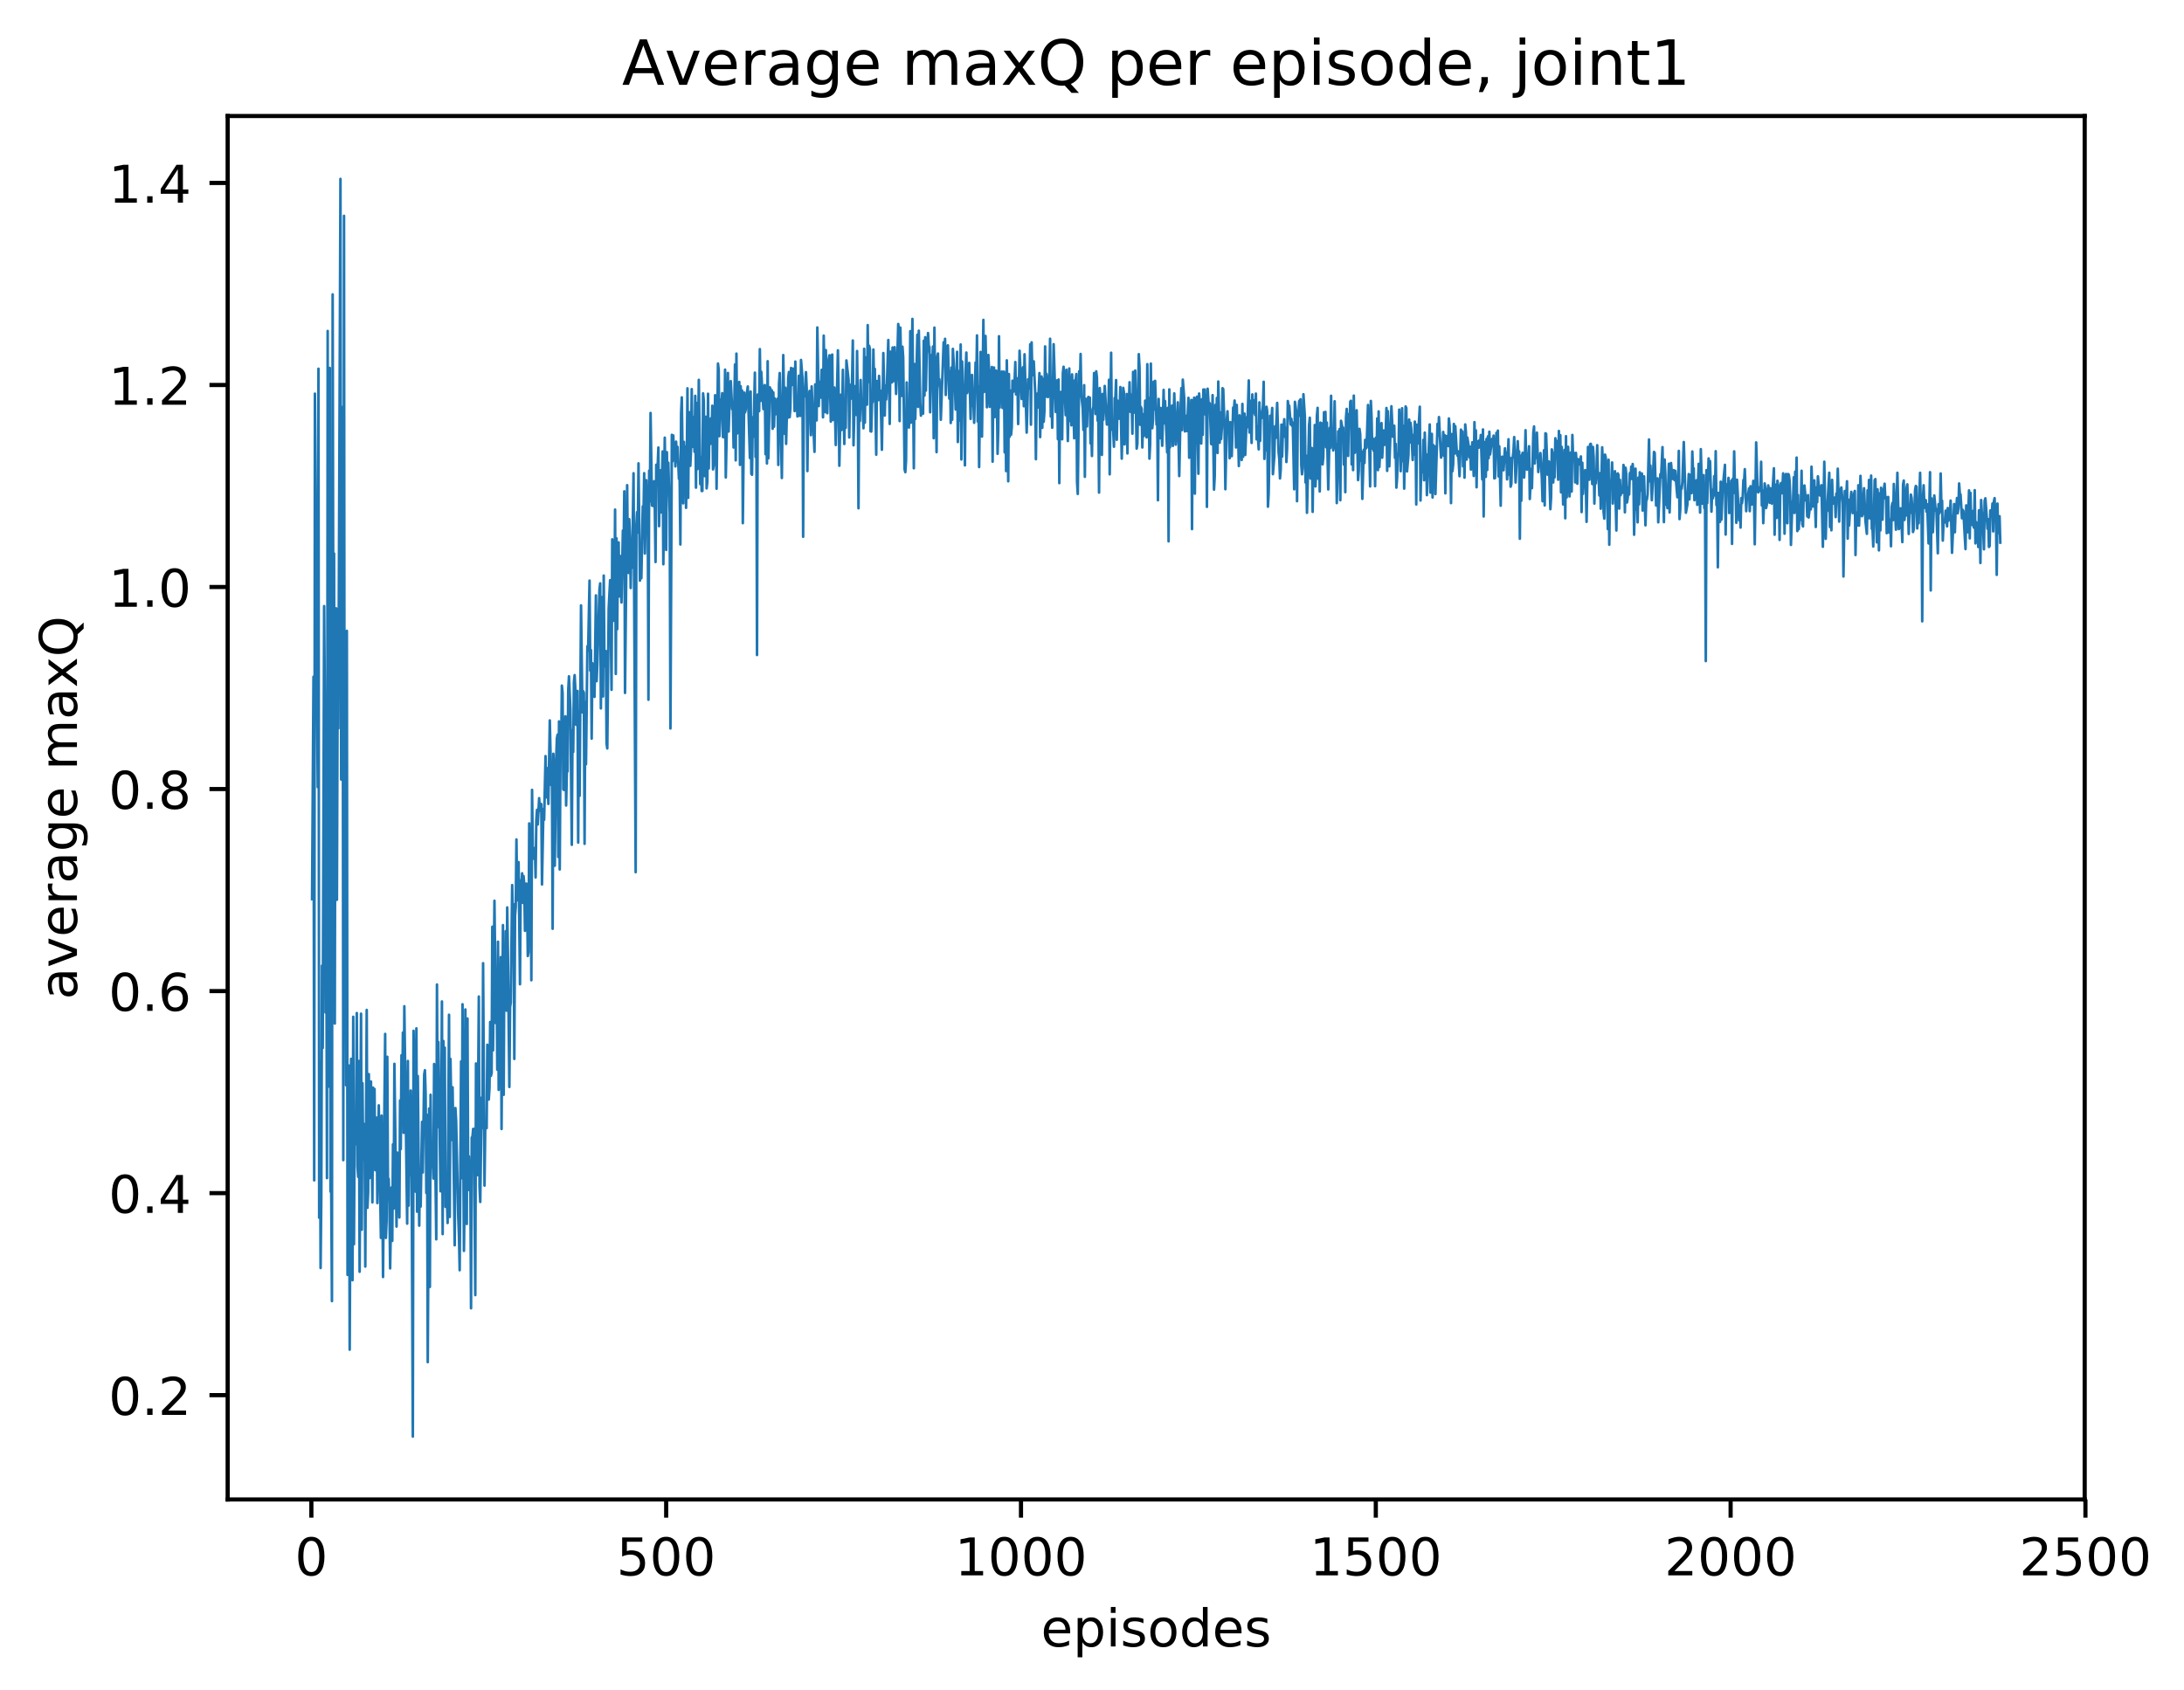 <?xml version="1.0" encoding="utf-8" standalone="no"?>
<!DOCTYPE svg PUBLIC "-//W3C//DTD SVG 1.1//EN"
  "http://www.w3.org/Graphics/SVG/1.1/DTD/svg11.dtd">
<!-- Created with matplotlib (http://matplotlib.org/) -->
<svg height="325pt" version="1.1" viewBox="0 0 420 325" width="420pt" xmlns="http://www.w3.org/2000/svg" xmlns:xlink="http://www.w3.org/1999/xlink">
 <defs>
  <style type="text/css">
*{stroke-linecap:butt;stroke-linejoin:round;}
  </style>
 </defs>
 <g id="figure_1">
  <g id="patch_1">
   <path d="M 0 325.986 
L 420.97 325.986 
L 420.97 0 
L 0 0 
z
" style="fill:#ffffff;"/>
  </g>
  <g id="axes_1">
   <g id="patch_2">
    <path d="M 43.781 288.43 
L 400.901 288.43 
L 400.901 22.318 
L 43.781 22.318 
z
" style="fill:#ffffff;"/>
   </g>
   <g id="matplotlib.axis_1">
    <g id="xtick_1">
     <g id="line2d_1">
      <defs>
       <path d="M 0 0 
L 0 3.5 
" id="m78e70d3a1c" style="stroke:#000000;stroke-width:0.8;"/>
      </defs>
      <g>
       <use style="stroke:#000000;stroke-width:0.8;" x="59.878" xlink:href="#m78e70d3a1c" y="288.43"/>
      </g>
     </g>
     <g id="text_1">
      <!-- 0 -->
      <defs>
       <path d="M 31.781 66.406 
Q 24.172 66.406 20.328 58.906 
Q 16.5 51.422 16.5 36.375 
Q 16.5 21.391 20.328 13.891 
Q 24.172 6.391 31.781 6.391 
Q 39.453 6.391 43.281 13.891 
Q 47.125 21.391 47.125 36.375 
Q 47.125 51.422 43.281 58.906 
Q 39.453 66.406 31.781 66.406 
z
M 31.781 74.219 
Q 44.047 74.219 50.516 64.516 
Q 56.984 54.828 56.984 36.375 
Q 56.984 17.969 50.516 8.266 
Q 44.047 -1.422 31.781 -1.422 
Q 19.531 -1.422 13.062 8.266 
Q 6.594 17.969 6.594 36.375 
Q 6.594 54.828 13.062 64.516 
Q 19.531 74.219 31.781 74.219 
z
" id="DejaVuSans-30"/>
      </defs>
      <g transform="translate(56.696 303.029)scale(0.1 -0.1)">
       <use xlink:href="#DejaVuSans-30"/>
      </g>
     </g>
    </g>
    <g id="xtick_2">
     <g id="line2d_2">
      <g>
       <use style="stroke:#000000;stroke-width:0.8;" x="128.111" xlink:href="#m78e70d3a1c" y="288.43"/>
      </g>
     </g>
     <g id="text_2">
      <!-- 500 -->
      <defs>
       <path d="M 10.797 72.906 
L 49.516 72.906 
L 49.516 64.594 
L 19.828 64.594 
L 19.828 46.734 
Q 21.969 47.469 24.109 47.828 
Q 26.266 48.188 28.422 48.188 
Q 40.625 48.188 47.75 41.5 
Q 54.891 34.812 54.891 23.391 
Q 54.891 11.625 47.562 5.094 
Q 40.234 -1.422 26.906 -1.422 
Q 22.312 -1.422 17.547 -0.641 
Q 12.797 0.141 7.719 1.703 
L 7.719 11.625 
Q 12.109 9.234 16.797 8.062 
Q 21.484 6.891 26.703 6.891 
Q 35.156 6.891 40.078 11.328 
Q 45.016 15.766 45.016 23.391 
Q 45.016 31 40.078 35.438 
Q 35.156 39.891 26.703 39.891 
Q 22.75 39.891 18.812 39.016 
Q 14.891 38.141 10.797 36.281 
z
" id="DejaVuSans-35"/>
      </defs>
      <g transform="translate(118.567 303.029)scale(0.1 -0.1)">
       <use xlink:href="#DejaVuSans-35"/>
       <use x="63.623" xlink:href="#DejaVuSans-30"/>
       <use x="127.246" xlink:href="#DejaVuSans-30"/>
      </g>
     </g>
    </g>
    <g id="xtick_3">
     <g id="line2d_3">
      <g>
       <use style="stroke:#000000;stroke-width:0.8;" x="196.344" xlink:href="#m78e70d3a1c" y="288.43"/>
      </g>
     </g>
     <g id="text_3">
      <!-- 1000 -->
      <defs>
       <path d="M 12.406 8.297 
L 28.516 8.297 
L 28.516 63.922 
L 10.984 60.406 
L 10.984 69.391 
L 28.422 72.906 
L 38.281 72.906 
L 38.281 8.297 
L 54.391 8.297 
L 54.391 0 
L 12.406 0 
z
" id="DejaVuSans-31"/>
      </defs>
      <g transform="translate(183.619 303.029)scale(0.1 -0.1)">
       <use xlink:href="#DejaVuSans-31"/>
       <use x="63.623" xlink:href="#DejaVuSans-30"/>
       <use x="127.246" xlink:href="#DejaVuSans-30"/>
       <use x="190.869" xlink:href="#DejaVuSans-30"/>
      </g>
     </g>
    </g>
    <g id="xtick_4">
     <g id="line2d_4">
      <g>
       <use style="stroke:#000000;stroke-width:0.8;" x="264.578" xlink:href="#m78e70d3a1c" y="288.43"/>
      </g>
     </g>
     <g id="text_4">
      <!-- 1500 -->
      <g transform="translate(251.853 303.029)scale(0.1 -0.1)">
       <use xlink:href="#DejaVuSans-31"/>
       <use x="63.623" xlink:href="#DejaVuSans-35"/>
       <use x="127.246" xlink:href="#DejaVuSans-30"/>
       <use x="190.869" xlink:href="#DejaVuSans-30"/>
      </g>
     </g>
    </g>
    <g id="xtick_5">
     <g id="line2d_5">
      <g>
       <use style="stroke:#000000;stroke-width:0.8;" x="332.811" xlink:href="#m78e70d3a1c" y="288.43"/>
      </g>
     </g>
     <g id="text_5">
      <!-- 2000 -->
      <defs>
       <path d="M 19.188 8.297 
L 53.609 8.297 
L 53.609 0 
L 7.328 0 
L 7.328 8.297 
Q 12.938 14.109 22.625 23.891 
Q 32.328 33.688 34.812 36.531 
Q 39.547 41.844 41.422 45.531 
Q 43.312 49.219 43.312 52.781 
Q 43.312 58.594 39.234 62.25 
Q 35.156 65.922 28.609 65.922 
Q 23.969 65.922 18.812 64.312 
Q 13.672 62.703 7.812 59.422 
L 7.812 69.391 
Q 13.766 71.781 18.938 73 
Q 24.125 74.219 28.422 74.219 
Q 39.75 74.219 46.484 68.547 
Q 53.219 62.891 53.219 53.422 
Q 53.219 48.922 51.531 44.891 
Q 49.859 40.875 45.406 35.406 
Q 44.188 33.984 37.641 27.219 
Q 31.109 20.453 19.188 8.297 
z
" id="DejaVuSans-32"/>
      </defs>
      <g transform="translate(320.086 303.029)scale(0.1 -0.1)">
       <use xlink:href="#DejaVuSans-32"/>
       <use x="63.623" xlink:href="#DejaVuSans-30"/>
       <use x="127.246" xlink:href="#DejaVuSans-30"/>
       <use x="190.869" xlink:href="#DejaVuSans-30"/>
      </g>
     </g>
    </g>
    <g id="xtick_6">
     <g id="line2d_6">
      <g>
       <use style="stroke:#000000;stroke-width:0.8;" x="401.045" xlink:href="#m78e70d3a1c" y="288.43"/>
      </g>
     </g>
     <g id="text_6">
      <!-- 2500 -->
      <g transform="translate(388.32 303.029)scale(0.1 -0.1)">
       <use xlink:href="#DejaVuSans-32"/>
       <use x="63.623" xlink:href="#DejaVuSans-35"/>
       <use x="127.246" xlink:href="#DejaVuSans-30"/>
       <use x="190.869" xlink:href="#DejaVuSans-30"/>
      </g>
     </g>
    </g>
    <g id="text_7">
     <!-- episodes -->
     <defs>
      <path d="M 56.203 29.594 
L 56.203 25.203 
L 14.891 25.203 
Q 15.484 15.922 20.484 11.062 
Q 25.484 6.203 34.422 6.203 
Q 39.594 6.203 44.453 7.469 
Q 49.312 8.734 54.109 11.281 
L 54.109 2.781 
Q 49.266 0.734 44.188 -0.344 
Q 39.109 -1.422 33.891 -1.422 
Q 20.797 -1.422 13.156 6.188 
Q 5.516 13.812 5.516 26.812 
Q 5.516 40.234 12.766 48.109 
Q 20.016 56 32.328 56 
Q 43.359 56 49.781 48.891 
Q 56.203 41.797 56.203 29.594 
z
M 47.219 32.234 
Q 47.125 39.594 43.094 43.984 
Q 39.062 48.391 32.422 48.391 
Q 24.906 48.391 20.391 44.141 
Q 15.875 39.891 15.188 32.172 
z
" id="DejaVuSans-65"/>
      <path d="M 18.109 8.203 
L 18.109 -20.797 
L 9.078 -20.797 
L 9.078 54.688 
L 18.109 54.688 
L 18.109 46.391 
Q 20.953 51.266 25.266 53.625 
Q 29.594 56 35.594 56 
Q 45.562 56 51.781 48.094 
Q 58.016 40.188 58.016 27.297 
Q 58.016 14.406 51.781 6.484 
Q 45.562 -1.422 35.594 -1.422 
Q 29.594 -1.422 25.266 0.953 
Q 20.953 3.328 18.109 8.203 
z
M 48.688 27.297 
Q 48.688 37.203 44.609 42.844 
Q 40.531 48.484 33.406 48.484 
Q 26.266 48.484 22.188 42.844 
Q 18.109 37.203 18.109 27.297 
Q 18.109 17.391 22.188 11.75 
Q 26.266 6.109 33.406 6.109 
Q 40.531 6.109 44.609 11.75 
Q 48.688 17.391 48.688 27.297 
z
" id="DejaVuSans-70"/>
      <path d="M 9.422 54.688 
L 18.406 54.688 
L 18.406 0 
L 9.422 0 
z
M 9.422 75.984 
L 18.406 75.984 
L 18.406 64.594 
L 9.422 64.594 
z
" id="DejaVuSans-69"/>
      <path d="M 44.281 53.078 
L 44.281 44.578 
Q 40.484 46.531 36.375 47.5 
Q 32.281 48.484 27.875 48.484 
Q 21.188 48.484 17.844 46.438 
Q 14.5 44.391 14.5 40.281 
Q 14.5 37.156 16.891 35.375 
Q 19.281 33.594 26.516 31.984 
L 29.594 31.297 
Q 39.156 29.25 43.188 25.516 
Q 47.219 21.781 47.219 15.094 
Q 47.219 7.469 41.188 3.016 
Q 35.156 -1.422 24.609 -1.422 
Q 20.219 -1.422 15.453 -0.562 
Q 10.688 0.297 5.422 2 
L 5.422 11.281 
Q 10.406 8.688 15.234 7.391 
Q 20.062 6.109 24.812 6.109 
Q 31.156 6.109 34.562 8.281 
Q 37.984 10.453 37.984 14.406 
Q 37.984 18.062 35.516 20.016 
Q 33.062 21.969 24.703 23.781 
L 21.578 24.516 
Q 13.234 26.266 9.516 29.906 
Q 5.812 33.547 5.812 39.891 
Q 5.812 47.609 11.281 51.797 
Q 16.75 56 26.812 56 
Q 31.781 56 36.172 55.266 
Q 40.578 54.547 44.281 53.078 
z
" id="DejaVuSans-73"/>
      <path d="M 30.609 48.391 
Q 23.391 48.391 19.188 42.75 
Q 14.984 37.109 14.984 27.297 
Q 14.984 17.484 19.156 11.844 
Q 23.344 6.203 30.609 6.203 
Q 37.797 6.203 41.984 11.859 
Q 46.188 17.531 46.188 27.297 
Q 46.188 37.016 41.984 42.703 
Q 37.797 48.391 30.609 48.391 
z
M 30.609 56 
Q 42.328 56 49.016 48.375 
Q 55.719 40.766 55.719 27.297 
Q 55.719 13.875 49.016 6.219 
Q 42.328 -1.422 30.609 -1.422 
Q 18.844 -1.422 12.172 6.219 
Q 5.516 13.875 5.516 27.297 
Q 5.516 40.766 12.172 48.375 
Q 18.844 56 30.609 56 
z
" id="DejaVuSans-6f"/>
      <path d="M 45.406 46.391 
L 45.406 75.984 
L 54.391 75.984 
L 54.391 0 
L 45.406 0 
L 45.406 8.203 
Q 42.578 3.328 38.25 0.953 
Q 33.938 -1.422 27.875 -1.422 
Q 17.969 -1.422 11.734 6.484 
Q 5.516 14.406 5.516 27.297 
Q 5.516 40.188 11.734 48.094 
Q 17.969 56 27.875 56 
Q 33.938 56 38.25 53.625 
Q 42.578 51.266 45.406 46.391 
z
M 14.797 27.297 
Q 14.797 17.391 18.875 11.75 
Q 22.953 6.109 30.078 6.109 
Q 37.203 6.109 41.297 11.75 
Q 45.406 17.391 45.406 27.297 
Q 45.406 37.203 41.297 42.844 
Q 37.203 48.484 30.078 48.484 
Q 22.953 48.484 18.875 42.844 
Q 14.797 37.203 14.797 27.297 
z
" id="DejaVuSans-64"/>
     </defs>
     <g transform="translate(200.182 316.707)scale(0.1 -0.1)">
      <use xlink:href="#DejaVuSans-65"/>
      <use x="61.523" xlink:href="#DejaVuSans-70"/>
      <use x="125" xlink:href="#DejaVuSans-69"/>
      <use x="152.783" xlink:href="#DejaVuSans-73"/>
      <use x="204.883" xlink:href="#DejaVuSans-6f"/>
      <use x="266.064" xlink:href="#DejaVuSans-64"/>
      <use x="329.541" xlink:href="#DejaVuSans-65"/>
      <use x="391.064" xlink:href="#DejaVuSans-73"/>
     </g>
    </g>
   </g>
   <g id="matplotlib.axis_2">
    <g id="ytick_1">
     <g id="line2d_7">
      <defs>
       <path d="M 0 0 
L -3.5 0 
" id="m151d5e8cc9" style="stroke:#000000;stroke-width:0.8;"/>
      </defs>
      <g>
       <use style="stroke:#000000;stroke-width:0.8;" x="43.781" xlink:href="#m151d5e8cc9" y="268.365"/>
      </g>
     </g>
     <g id="text_8">
      <!-- 0.2 -->
      <defs>
       <path d="M 10.688 12.406 
L 21 12.406 
L 21 0 
L 10.688 0 
z
" id="DejaVuSans-2e"/>
      </defs>
      <g transform="translate(20.878 272.165)scale(0.1 -0.1)">
       <use xlink:href="#DejaVuSans-30"/>
       <use x="63.623" xlink:href="#DejaVuSans-2e"/>
       <use x="95.41" xlink:href="#DejaVuSans-32"/>
      </g>
     </g>
    </g>
    <g id="ytick_2">
     <g id="line2d_8">
      <g>
       <use style="stroke:#000000;stroke-width:0.8;" x="43.781" xlink:href="#m151d5e8cc9" y="229.503"/>
      </g>
     </g>
     <g id="text_9">
      <!-- 0.4 -->
      <defs>
       <path d="M 37.797 64.312 
L 12.891 25.391 
L 37.797 25.391 
z
M 35.203 72.906 
L 47.609 72.906 
L 47.609 25.391 
L 58.016 25.391 
L 58.016 17.188 
L 47.609 17.188 
L 47.609 0 
L 37.797 0 
L 37.797 17.188 
L 4.891 17.188 
L 4.891 26.703 
z
" id="DejaVuSans-34"/>
      </defs>
      <g transform="translate(20.878 233.302)scale(0.1 -0.1)">
       <use xlink:href="#DejaVuSans-30"/>
       <use x="63.623" xlink:href="#DejaVuSans-2e"/>
       <use x="95.41" xlink:href="#DejaVuSans-34"/>
      </g>
     </g>
    </g>
    <g id="ytick_3">
     <g id="line2d_9">
      <g>
       <use style="stroke:#000000;stroke-width:0.8;" x="43.781" xlink:href="#m151d5e8cc9" y="190.64"/>
      </g>
     </g>
     <g id="text_10">
      <!-- 0.6 -->
      <defs>
       <path d="M 33.016 40.375 
Q 26.375 40.375 22.484 35.828 
Q 18.609 31.297 18.609 23.391 
Q 18.609 15.531 22.484 10.953 
Q 26.375 6.391 33.016 6.391 
Q 39.656 6.391 43.531 10.953 
Q 47.406 15.531 47.406 23.391 
Q 47.406 31.297 43.531 35.828 
Q 39.656 40.375 33.016 40.375 
z
M 52.594 71.297 
L 52.594 62.312 
Q 48.875 64.062 45.094 64.984 
Q 41.312 65.922 37.594 65.922 
Q 27.828 65.922 22.672 59.328 
Q 17.531 52.734 16.797 39.406 
Q 19.672 43.656 24.016 45.922 
Q 28.375 48.188 33.594 48.188 
Q 44.578 48.188 50.953 41.516 
Q 57.328 34.859 57.328 23.391 
Q 57.328 12.156 50.688 5.359 
Q 44.047 -1.422 33.016 -1.422 
Q 20.359 -1.422 13.672 8.266 
Q 6.984 17.969 6.984 36.375 
Q 6.984 53.656 15.188 63.938 
Q 23.391 74.219 37.203 74.219 
Q 40.922 74.219 44.703 73.484 
Q 48.484 72.75 52.594 71.297 
z
" id="DejaVuSans-36"/>
      </defs>
      <g transform="translate(20.878 194.439)scale(0.1 -0.1)">
       <use xlink:href="#DejaVuSans-30"/>
       <use x="63.623" xlink:href="#DejaVuSans-2e"/>
       <use x="95.41" xlink:href="#DejaVuSans-36"/>
      </g>
     </g>
    </g>
    <g id="ytick_4">
     <g id="line2d_10">
      <g>
       <use style="stroke:#000000;stroke-width:0.8;" x="43.781" xlink:href="#m151d5e8cc9" y="151.777"/>
      </g>
     </g>
     <g id="text_11">
      <!-- 0.8 -->
      <defs>
       <path d="M 31.781 34.625 
Q 24.75 34.625 20.719 30.859 
Q 16.703 27.094 16.703 20.516 
Q 16.703 13.922 20.719 10.156 
Q 24.75 6.391 31.781 6.391 
Q 38.812 6.391 42.859 10.172 
Q 46.922 13.969 46.922 20.516 
Q 46.922 27.094 42.891 30.859 
Q 38.875 34.625 31.781 34.625 
z
M 21.922 38.812 
Q 15.578 40.375 12.031 44.719 
Q 8.5 49.078 8.5 55.328 
Q 8.5 64.062 14.719 69.141 
Q 20.953 74.219 31.781 74.219 
Q 42.672 74.219 48.875 69.141 
Q 55.078 64.062 55.078 55.328 
Q 55.078 49.078 51.531 44.719 
Q 48 40.375 41.703 38.812 
Q 48.828 37.156 52.797 32.312 
Q 56.781 27.484 56.781 20.516 
Q 56.781 9.906 50.312 4.234 
Q 43.844 -1.422 31.781 -1.422 
Q 19.734 -1.422 13.25 4.234 
Q 6.781 9.906 6.781 20.516 
Q 6.781 27.484 10.781 32.312 
Q 14.797 37.156 21.922 38.812 
z
M 18.312 54.391 
Q 18.312 48.734 21.844 45.562 
Q 25.391 42.391 31.781 42.391 
Q 38.141 42.391 41.719 45.562 
Q 45.312 48.734 45.312 54.391 
Q 45.312 60.062 41.719 63.234 
Q 38.141 66.406 31.781 66.406 
Q 25.391 66.406 21.844 63.234 
Q 18.312 60.062 18.312 54.391 
z
" id="DejaVuSans-38"/>
      </defs>
      <g transform="translate(20.878 155.577)scale(0.1 -0.1)">
       <use xlink:href="#DejaVuSans-30"/>
       <use x="63.623" xlink:href="#DejaVuSans-2e"/>
       <use x="95.41" xlink:href="#DejaVuSans-38"/>
      </g>
     </g>
    </g>
    <g id="ytick_5">
     <g id="line2d_11">
      <g>
       <use style="stroke:#000000;stroke-width:0.8;" x="43.781" xlink:href="#m151d5e8cc9" y="112.915"/>
      </g>
     </g>
     <g id="text_12">
      <!-- 1.0 -->
      <g transform="translate(20.878 116.714)scale(0.1 -0.1)">
       <use xlink:href="#DejaVuSans-31"/>
       <use x="63.623" xlink:href="#DejaVuSans-2e"/>
       <use x="95.41" xlink:href="#DejaVuSans-30"/>
      </g>
     </g>
    </g>
    <g id="ytick_6">
     <g id="line2d_12">
      <g>
       <use style="stroke:#000000;stroke-width:0.8;" x="43.781" xlink:href="#m151d5e8cc9" y="74.052"/>
      </g>
     </g>
     <g id="text_13">
      <!-- 1.2 -->
      <g transform="translate(20.878 77.851)scale(0.1 -0.1)">
       <use xlink:href="#DejaVuSans-31"/>
       <use x="63.623" xlink:href="#DejaVuSans-2e"/>
       <use x="95.41" xlink:href="#DejaVuSans-32"/>
      </g>
     </g>
    </g>
    <g id="ytick_7">
     <g id="line2d_13">
      <g>
       <use style="stroke:#000000;stroke-width:0.8;" x="43.781" xlink:href="#m151d5e8cc9" y="35.189"/>
      </g>
     </g>
     <g id="text_14">
      <!-- 1.4 -->
      <g transform="translate(20.878 38.989)scale(0.1 -0.1)">
       <use xlink:href="#DejaVuSans-31"/>
       <use x="63.623" xlink:href="#DejaVuSans-2e"/>
       <use x="95.41" xlink:href="#DejaVuSans-34"/>
      </g>
     </g>
    </g>
    <g id="text_15">
     <!-- average maxQ -->
     <defs>
      <path d="M 34.281 27.484 
Q 23.391 27.484 19.188 25 
Q 14.984 22.516 14.984 16.5 
Q 14.984 11.719 18.141 8.906 
Q 21.297 6.109 26.703 6.109 
Q 34.188 6.109 38.703 11.406 
Q 43.219 16.703 43.219 25.484 
L 43.219 27.484 
z
M 52.203 31.203 
L 52.203 0 
L 43.219 0 
L 43.219 8.297 
Q 40.141 3.328 35.547 0.953 
Q 30.953 -1.422 24.312 -1.422 
Q 15.922 -1.422 10.953 3.297 
Q 6 8.016 6 15.922 
Q 6 25.141 12.172 29.828 
Q 18.359 34.516 30.609 34.516 
L 43.219 34.516 
L 43.219 35.406 
Q 43.219 41.609 39.141 45 
Q 35.062 48.391 27.688 48.391 
Q 23 48.391 18.547 47.266 
Q 14.109 46.141 10.016 43.891 
L 10.016 52.203 
Q 14.938 54.109 19.578 55.047 
Q 24.219 56 28.609 56 
Q 40.484 56 46.344 49.844 
Q 52.203 43.703 52.203 31.203 
z
" id="DejaVuSans-61"/>
      <path d="M 2.984 54.688 
L 12.5 54.688 
L 29.594 8.797 
L 46.688 54.688 
L 56.203 54.688 
L 35.688 0 
L 23.484 0 
z
" id="DejaVuSans-76"/>
      <path d="M 41.109 46.297 
Q 39.594 47.172 37.812 47.578 
Q 36.031 48 33.891 48 
Q 26.266 48 22.188 43.047 
Q 18.109 38.094 18.109 28.812 
L 18.109 0 
L 9.078 0 
L 9.078 54.688 
L 18.109 54.688 
L 18.109 46.188 
Q 20.953 51.172 25.484 53.578 
Q 30.031 56 36.531 56 
Q 37.453 56 38.578 55.875 
Q 39.703 55.766 41.062 55.516 
z
" id="DejaVuSans-72"/>
      <path d="M 45.406 27.984 
Q 45.406 37.75 41.375 43.109 
Q 37.359 48.484 30.078 48.484 
Q 22.859 48.484 18.828 43.109 
Q 14.797 37.75 14.797 27.984 
Q 14.797 18.266 18.828 12.891 
Q 22.859 7.516 30.078 7.516 
Q 37.359 7.516 41.375 12.891 
Q 45.406 18.266 45.406 27.984 
z
M 54.391 6.781 
Q 54.391 -7.172 48.188 -13.984 
Q 42 -20.797 29.203 -20.797 
Q 24.469 -20.797 20.266 -20.094 
Q 16.062 -19.391 12.109 -17.922 
L 12.109 -9.188 
Q 16.062 -11.328 19.922 -12.344 
Q 23.781 -13.375 27.781 -13.375 
Q 36.625 -13.375 41.016 -8.766 
Q 45.406 -4.156 45.406 5.172 
L 45.406 9.625 
Q 42.625 4.781 38.281 2.391 
Q 33.938 0 27.875 0 
Q 17.828 0 11.672 7.656 
Q 5.516 15.328 5.516 27.984 
Q 5.516 40.672 11.672 48.328 
Q 17.828 56 27.875 56 
Q 33.938 56 38.281 53.609 
Q 42.625 51.219 45.406 46.391 
L 45.406 54.688 
L 54.391 54.688 
z
" id="DejaVuSans-67"/>
      <path id="DejaVuSans-20"/>
      <path d="M 52 44.188 
Q 55.375 50.25 60.062 53.125 
Q 64.75 56 71.094 56 
Q 79.641 56 84.281 50.016 
Q 88.922 44.047 88.922 33.016 
L 88.922 0 
L 79.891 0 
L 79.891 32.719 
Q 79.891 40.578 77.094 44.375 
Q 74.312 48.188 68.609 48.188 
Q 61.625 48.188 57.562 43.547 
Q 53.516 38.922 53.516 30.906 
L 53.516 0 
L 44.484 0 
L 44.484 32.719 
Q 44.484 40.625 41.703 44.406 
Q 38.922 48.188 33.109 48.188 
Q 26.219 48.188 22.156 43.531 
Q 18.109 38.875 18.109 30.906 
L 18.109 0 
L 9.078 0 
L 9.078 54.688 
L 18.109 54.688 
L 18.109 46.188 
Q 21.188 51.219 25.484 53.609 
Q 29.781 56 35.688 56 
Q 41.656 56 45.828 52.969 
Q 50 49.953 52 44.188 
z
" id="DejaVuSans-6d"/>
      <path d="M 54.891 54.688 
L 35.109 28.078 
L 55.906 0 
L 45.312 0 
L 29.391 21.484 
L 13.484 0 
L 2.875 0 
L 24.125 28.609 
L 4.688 54.688 
L 15.281 54.688 
L 29.781 35.203 
L 44.281 54.688 
z
" id="DejaVuSans-78"/>
      <path d="M 39.406 66.219 
Q 28.656 66.219 22.328 58.203 
Q 16.016 50.203 16.016 36.375 
Q 16.016 22.609 22.328 14.594 
Q 28.656 6.594 39.406 6.594 
Q 50.141 6.594 56.422 14.594 
Q 62.703 22.609 62.703 36.375 
Q 62.703 50.203 56.422 58.203 
Q 50.141 66.219 39.406 66.219 
z
M 53.219 1.312 
L 66.219 -12.891 
L 54.297 -12.891 
L 43.5 -1.219 
Q 41.891 -1.312 41.031 -1.359 
Q 40.188 -1.422 39.406 -1.422 
Q 24.031 -1.422 14.812 8.859 
Q 5.609 19.141 5.609 36.375 
Q 5.609 53.656 14.812 63.938 
Q 24.031 74.219 39.406 74.219 
Q 54.734 74.219 63.906 63.938 
Q 73.094 53.656 73.094 36.375 
Q 73.094 23.688 67.984 14.641 
Q 62.891 5.609 53.219 1.312 
z
" id="DejaVuSans-51"/>
     </defs>
     <g transform="translate(14.798 192.263)rotate(-90)scale(0.1 -0.1)">
      <use xlink:href="#DejaVuSans-61"/>
      <use x="61.279" xlink:href="#DejaVuSans-76"/>
      <use x="120.459" xlink:href="#DejaVuSans-65"/>
      <use x="181.982" xlink:href="#DejaVuSans-72"/>
      <use x="223.096" xlink:href="#DejaVuSans-61"/>
      <use x="284.375" xlink:href="#DejaVuSans-67"/>
      <use x="347.852" xlink:href="#DejaVuSans-65"/>
      <use x="409.375" xlink:href="#DejaVuSans-20"/>
      <use x="441.162" xlink:href="#DejaVuSans-6d"/>
      <use x="538.574" xlink:href="#DejaVuSans-61"/>
      <use x="599.854" xlink:href="#DejaVuSans-78"/>
      <use x="659.033" xlink:href="#DejaVuSans-51"/>
     </g>
    </g>
   </g>
   <g id="line2d_14">
    <path clip-path="url(#p96ad19d06c)" d="M 60.014 172.953 
L 60.15 151.383 
L 60.287 130.181 
L 60.423 227.044 
L 60.56 75.72 
L 60.696 94.819 
L 60.833 132.639 
L 60.969 133.98 
L 61.106 151.403 
L 61.242 70.929 
L 61.379 234.221 
L 61.515 204.242 
L 61.652 243.906 
L 61.788 230.104 
L 61.925 185.761 
L 62.061 201.585 
L 62.334 116.589 
L 62.47 135.527 
L 62.607 194.76 
L 62.743 168.306 
L 62.88 226.615 
L 63.016 63.667 
L 63.153 187.664 
L 63.289 209.018 
L 63.426 70.775 
L 63.562 229.206 
L 63.699 228.769 
L 63.835 250.274 
L 63.972 56.629 
L 64.108 127.819 
L 64.244 106.469 
L 64.381 196.885 
L 64.517 123.885 
L 64.654 117.02 
L 64.79 173.081 
L 64.927 131.784 
L 65.063 140.097 
L 65.473 34.414 
L 65.609 149.941 
L 65.882 78.284 
L 66.019 223.155 
L 66.155 41.518 
L 66.291 199.118 
L 66.428 159.179 
L 66.564 208.752 
L 66.701 121.348 
L 66.837 245.22 
L 67.11 204.962 
L 67.247 259.613 
L 67.52 203.666 
L 67.656 218.455 
L 67.793 246.252 
L 67.929 195.585 
L 68.066 239.333 
L 68.202 215.457 
L 68.338 220.13 
L 68.475 215.87 
L 68.611 194.866 
L 68.748 224.356 
L 68.884 226.376 
L 69.021 204.084 
L 69.157 244.628 
L 69.43 194.99 
L 69.567 236.534 
L 69.703 208.348 
L 69.84 223 
L 69.976 216.184 
L 70.113 216.82 
L 70.249 243.628 
L 70.522 194.272 
L 70.658 232.338 
L 70.795 229.361 
L 70.931 206.62 
L 71.068 226.622 
L 71.204 223.506 
L 71.341 208.044 
L 71.614 231.281 
L 71.75 209.211 
L 71.887 212.554 
L 72.023 209.479 
L 72.16 225.1 
L 72.432 214.979 
L 72.569 231.415 
L 72.842 212.617 
L 73.251 238.11 
L 73.388 214.595 
L 73.661 245.64 
L 73.934 212.119 
L 74.07 198.882 
L 74.207 238.118 
L 74.343 234.745 
L 74.479 203.279 
L 74.616 230.268 
L 74.752 226.762 
L 74.889 231.757 
L 75.025 243.98 
L 75.298 228.413 
L 75.435 238.692 
L 75.571 220.111 
L 75.708 232.487 
L 75.844 204.635 
L 76.254 235.938 
L 76.39 221.702 
L 76.526 231.73 
L 76.663 224.696 
L 76.799 234.185 
L 76.936 211.685 
L 77.072 221.027 
L 77.209 202.981 
L 77.345 212.411 
L 77.482 198.628 
L 77.618 217.904 
L 77.755 193.561 
L 78.028 214.43 
L 78.301 235.369 
L 78.437 204.085 
L 78.573 231.918 
L 78.71 219.413 
L 78.846 226.067 
L 78.983 209.775 
L 79.119 216.463 
L 79.392 276.334 
L 79.529 198.286 
L 79.802 212.301 
L 79.938 229.221 
L 80.075 197.81 
L 80.211 233.069 
L 80.348 206.983 
L 80.62 235.761 
L 80.757 224.872 
L 80.893 232.091 
L 81.166 215.801 
L 81.303 225.528 
L 81.576 206.684 
L 81.712 205.863 
L 81.849 210.394 
L 81.985 229.474 
L 82.122 214.446 
L 82.258 262.014 
L 82.531 213.233 
L 82.667 247.54 
L 82.804 210.586 
L 82.94 224.484 
L 83.077 219.566 
L 83.35 226.696 
L 83.486 204.668 
L 83.896 238.39 
L 84.032 189.381 
L 84.169 216.804 
L 84.305 200.445 
L 84.714 229.157 
L 84.851 216.623 
L 84.987 192.635 
L 85.124 237.388 
L 85.26 200.239 
L 85.397 205.238 
L 85.533 201.527 
L 85.67 232.141 
L 85.806 225.613 
L 86.079 235.246 
L 86.352 195.197 
L 86.489 234.087 
L 86.625 203.686 
L 86.898 219.269 
L 87.034 209.143 
L 87.307 228.508 
L 87.444 239.533 
L 87.58 213.138 
L 87.717 215.545 
L 88.126 234.129 
L 88.263 237.572 
L 88.399 244.333 
L 88.672 204.171 
L 88.808 226.636 
L 88.945 193.172 
L 89.218 240.613 
L 89.354 229.489 
L 89.491 194.174 
L 89.764 235.44 
L 89.9 195.925 
L 90.037 228.914 
L 90.173 222.416 
L 90.31 226.533 
L 90.446 225.637 
L 90.583 251.654 
L 90.719 218.799 
L 90.855 218.682 
L 90.992 217.155 
L 91.128 217.14 
L 91.401 249.118 
L 91.538 204.568 
L 91.674 225.166 
L 91.811 226.048 
L 92.084 191.69 
L 92.22 228.264 
L 92.357 231.199 
L 92.63 211.11 
L 92.766 216.965 
L 92.902 185.28 
L 93.175 228.053 
L 93.312 217.088 
L 93.448 216.071 
L 93.585 216.997 
L 93.721 200.962 
L 93.858 202.324 
L 93.994 211.505 
L 94.131 209.269 
L 94.267 196.585 
L 94.404 206.955 
L 94.54 206.408 
L 94.677 178.261 
L 94.813 202.045 
L 95.086 173.266 
L 95.359 196.817 
L 95.495 186.741 
L 95.632 205.76 
L 95.768 181.146 
L 95.905 209.642 
L 96.041 190.773 
L 96.178 192.616 
L 96.314 184.101 
L 96.451 217.166 
L 96.724 177.951 
L 96.86 210.587 
L 96.996 183.19 
L 97.133 190.982 
L 97.269 179.117 
L 97.406 194.403 
L 97.542 174.552 
L 97.679 183.691 
L 97.952 209.08 
L 98.088 193.718 
L 98.225 192.867 
L 98.498 170.251 
L 98.634 177.287 
L 98.771 173.937 
L 98.907 203.691 
L 99.043 176.147 
L 99.18 174.447 
L 99.316 161.48 
L 99.453 173.184 
L 99.589 171.318 
L 99.726 165.84 
L 99.999 189.326 
L 100.135 169.367 
L 100.272 170.167 
L 100.408 167.987 
L 100.545 173.668 
L 100.681 168.509 
L 100.818 170.115 
L 100.954 179.046 
L 101.227 169.964 
L 101.363 172.993 
L 101.5 183.896 
L 101.636 183.131 
L 101.773 158.386 
L 101.909 170.192 
L 102.046 159.197 
L 102.182 188.554 
L 102.319 151.938 
L 102.455 163.32 
L 102.592 163.897 
L 102.728 165.209 
L 102.865 163.119 
L 103.001 168.774 
L 103.137 157.782 
L 103.274 155.769 
L 103.41 158.592 
L 103.683 153.531 
L 103.82 155.988 
L 103.956 154.603 
L 104.093 154.672 
L 104.229 170.132 
L 104.502 155.585 
L 104.639 157.689 
L 104.912 145.442 
L 105.048 153.373 
L 105.184 147.755 
L 105.457 154.636 
L 105.73 138.576 
L 106.003 151.022 
L 106.14 147.4 
L 106.276 178.656 
L 106.413 144.991 
L 106.549 148.566 
L 106.686 166.524 
L 106.959 146.012 
L 107.095 142.036 
L 107.231 141.304 
L 107.368 164.847 
L 107.504 138.77 
L 107.641 167.242 
L 107.777 145.561 
L 107.914 145.065 
L 108.05 131.882 
L 108.187 133.252 
L 108.323 151.844 
L 108.46 151.949 
L 108.733 137.783 
L 108.869 154.941 
L 109.006 148.426 
L 109.142 148.4 
L 109.278 132.76 
L 109.415 130.093 
L 109.688 136.439 
L 109.961 162.506 
L 110.097 140.457 
L 110.234 144.647 
L 110.37 131.198 
L 110.507 129.868 
L 110.643 132.542 
L 110.78 139.423 
L 110.916 138.198 
L 111.053 132.908 
L 111.189 162.076 
L 111.325 136.942 
L 111.462 153.074 
L 111.735 116.452 
L 112.008 137.028 
L 112.144 132.941 
L 112.281 133.266 
L 112.417 162.316 
L 112.554 135.036 
L 112.69 147.009 
L 112.963 124.304 
L 113.1 125.169 
L 113.373 111.686 
L 113.509 128.986 
L 113.645 125.05 
L 113.782 142.078 
L 113.918 127.582 
L 114.328 134.046 
L 114.601 114.53 
L 114.737 131.021 
L 114.874 127.666 
L 115.283 113.395 
L 115.42 112.213 
L 115.556 136.262 
L 115.692 114.843 
L 115.965 133.965 
L 116.102 110.713 
L 116.238 128.137 
L 116.375 127.135 
L 116.511 125.24 
L 116.648 142.988 
L 116.784 143.966 
L 117.057 117.076 
L 117.33 111.602 
L 117.603 132.686 
L 117.739 103.746 
L 118.012 119.412 
L 118.149 118.179 
L 118.285 98.02 
L 118.422 129.634 
L 118.558 103.549 
L 118.695 121.021 
L 118.831 106.191 
L 118.968 104.337 
L 119.104 114.731 
L 119.241 106.936 
L 119.514 115.886 
L 119.786 102.059 
L 119.923 106.437 
L 120.059 94.509 
L 120.196 133.288 
L 120.605 93.326 
L 120.742 108.39 
L 120.878 110.204 
L 121.015 99.874 
L 121.151 103.694 
L 121.288 113.104 
L 121.424 104.204 
L 121.561 109.191 
L 121.833 91.036 
L 122.243 167.77 
L 122.379 101.03 
L 122.516 98.52 
L 122.652 102.43 
L 122.789 89.133 
L 123.062 111.682 
L 123.198 110.102 
L 123.335 111.22 
L 123.608 97.404 
L 123.744 99.701 
L 123.88 91.017 
L 124.017 106.469 
L 124.29 92.368 
L 124.426 96.839 
L 124.563 94.547 
L 124.699 134.598 
L 124.836 90.537 
L 124.972 96.472 
L 125.109 79.438 
L 125.382 97.211 
L 125.518 97.323 
L 125.655 93.138 
L 125.791 92.574 
L 125.927 97.937 
L 126.064 108.106 
L 126.2 89.4 
L 126.337 93.267 
L 126.61 86.088 
L 126.746 101.21 
L 126.883 91.369 
L 127.019 90.465 
L 127.156 98.559 
L 127.429 86.839 
L 127.565 108.535 
L 127.838 84.19 
L 128.111 105.787 
L 128.247 86.978 
L 128.384 94.708 
L 128.52 89.016 
L 128.793 98.81 
L 128.93 140.124 
L 129.203 83.641 
L 129.339 88.723 
L 129.476 83.767 
L 129.612 87.811 
L 129.749 85.513 
L 129.885 89.713 
L 130.021 84.957 
L 130.158 88.81 
L 130.294 85.953 
L 130.567 92.105 
L 130.704 92.172 
L 130.84 104.734 
L 130.977 79.587 
L 131.113 76.436 
L 131.386 96.817 
L 131.523 84.999 
L 131.659 89.283 
L 131.796 85.928 
L 131.932 97.687 
L 132.068 89.696 
L 132.205 74.696 
L 132.341 95.76 
L 132.478 81.036 
L 132.614 79.294 
L 132.751 89.595 
L 132.887 86.446 
L 133.024 74.846 
L 133.16 85.947 
L 133.297 80.201 
L 133.57 86.914 
L 133.706 76.138 
L 133.843 93.802 
L 133.979 77.517 
L 134.115 90.239 
L 134.252 84.274 
L 134.388 73.066 
L 134.661 93.119 
L 134.798 87.91 
L 134.934 94.442 
L 135.071 94.439 
L 135.207 75.669 
L 135.344 77.058 
L 135.48 91.574 
L 135.753 80.164 
L 135.89 93.942 
L 136.026 92.711 
L 136.162 75.736 
L 136.299 90.102 
L 136.435 81.76 
L 136.572 85.416 
L 136.708 80.48 
L 136.845 84.211 
L 136.981 78.043 
L 137.118 90.292 
L 137.254 89.523 
L 137.527 76.019 
L 137.664 77.598 
L 137.8 94.01 
L 138.073 69.928 
L 138.209 71.137 
L 138.346 83.898 
L 138.619 76.871 
L 138.755 77.466 
L 138.892 75.623 
L 139.028 84.067 
L 139.165 80.692 
L 139.301 84.148 
L 139.438 71.103 
L 139.574 91.835 
L 139.984 71.743 
L 140.12 83.007 
L 140.393 74.169 
L 140.529 73.309 
L 140.802 78.71 
L 140.939 78.332 
L 141.075 86.07 
L 141.348 70.111 
L 141.485 88.55 
L 141.621 68.02 
L 141.758 83.372 
L 142.167 73.468 
L 142.303 89.419 
L 142.44 74.295 
L 142.576 78.028 
L 142.713 75.134 
L 142.849 100.632 
L 143.122 75.521 
L 143.259 79.346 
L 143.395 78.863 
L 143.668 75.394 
L 143.805 74.342 
L 144.214 88.1 
L 144.35 75.316 
L 144.487 91.15 
L 144.623 91.317 
L 144.76 80.259 
L 144.896 83.996 
L 145.169 71.684 
L 145.306 87.895 
L 145.442 77.011 
L 145.579 125.996 
L 145.715 75.891 
L 145.988 79.092 
L 146.125 67.157 
L 146.261 77.117 
L 146.397 71.51 
L 146.67 76.417 
L 146.807 78.695 
L 146.943 74.447 
L 147.08 74.07 
L 147.216 87.372 
L 147.353 80.421 
L 147.489 89.146 
L 147.626 69.485 
L 147.762 88.155 
L 148.035 74.507 
L 148.172 74.804 
L 148.308 76.328 
L 148.444 75.103 
L 148.581 82.475 
L 148.717 75.49 
L 148.854 82.07 
L 148.99 76.636 
L 149.127 79.7 
L 149.263 78.91 
L 149.536 76.682 
L 149.673 89.429 
L 149.809 73.835 
L 149.946 71.754 
L 150.355 91.942 
L 150.628 68.302 
L 150.901 83.447 
L 151.037 74.579 
L 151.174 85.382 
L 151.31 79.895 
L 151.447 80.407 
L 151.583 72.67 
L 151.72 71.554 
L 151.856 80.245 
L 151.993 78.618 
L 152.129 70.783 
L 152.266 74.077 
L 152.402 73.434 
L 152.538 70.9 
L 152.675 72.522 
L 152.811 79.075 
L 152.948 69.549 
L 153.084 77.614 
L 153.221 77.062 
L 153.357 80.103 
L 153.494 80.013 
L 153.63 72.278 
L 153.903 79.999 
L 154.04 69.241 
L 154.313 72.658 
L 154.449 103.251 
L 154.585 75.15 
L 154.722 76.275 
L 154.995 71.587 
L 155.131 74.728 
L 155.268 90.608 
L 155.404 77.734 
L 155.541 76.926 
L 155.677 75.208 
L 155.95 83.709 
L 156.087 74.328 
L 156.632 86.914 
L 156.769 73.939 
L 157.042 80.861 
L 157.178 62.989 
L 157.451 78.11 
L 157.588 73.435 
L 157.724 73.971 
L 157.861 76.48 
L 157.997 71.133 
L 158.134 71.926 
L 158.27 80.269 
L 158.407 64.56 
L 158.679 79.268 
L 158.816 67.345 
L 159.089 79.484 
L 159.362 69.154 
L 159.498 68.346 
L 159.771 81.094 
L 159.908 68.347 
L 160.044 68.204 
L 160.181 80.78 
L 160.317 74.843 
L 160.454 74.549 
L 160.726 85.598 
L 161.136 67.388 
L 161.272 75.071 
L 161.409 89.589 
L 161.682 75.934 
L 161.818 82.71 
L 161.955 78.932 
L 162.091 71.143 
L 162.364 85.401 
L 162.501 77.357 
L 162.637 82.29 
L 162.773 69.332 
L 163.183 73.077 
L 163.319 84.148 
L 163.456 75.15 
L 163.592 74.014 
L 163.729 76.672 
L 163.865 73.037 
L 164.002 65.499 
L 164.138 85.655 
L 164.411 74.276 
L 164.548 79.41 
L 164.684 79.813 
L 164.82 67.521 
L 164.957 77.37 
L 165.093 97.77 
L 165.23 75.944 
L 165.366 80.972 
L 165.503 73.093 
L 165.639 78.108 
L 165.776 77.823 
L 165.912 78.76 
L 166.049 82.374 
L 166.185 67.095 
L 166.322 81.306 
L 166.458 68.755 
L 166.595 68.924 
L 166.731 77.837 
L 166.867 62.537 
L 167.004 73.484 
L 167.14 66.515 
L 167.277 67.121 
L 167.413 82.958 
L 167.55 83.01 
L 167.686 77.582 
L 167.823 77.295 
L 167.959 67.23 
L 168.096 74.298 
L 168.232 70.953 
L 168.505 87.461 
L 168.642 73.299 
L 168.914 76.97 
L 169.051 72.303 
L 169.187 76.011 
L 169.324 75.152 
L 169.597 86.515 
L 169.87 67.909 
L 170.143 79.928 
L 170.279 74.175 
L 170.416 76.832 
L 170.552 74.419 
L 170.825 65.401 
L 171.098 81.545 
L 171.234 67.652 
L 171.507 73.564 
L 171.644 66.846 
L 171.78 73.332 
L 172.053 66.782 
L 172.326 75.771 
L 172.463 72.673 
L 172.736 62.323 
L 172.872 63.325 
L 173.008 80.999 
L 173.145 63.019 
L 173.418 76.147 
L 173.554 66.694 
L 173.691 68.78 
L 173.964 90.294 
L 174.1 90.826 
L 174.237 88.54 
L 174.373 73.561 
L 174.51 81.817 
L 174.646 80.807 
L 174.783 82.243 
L 174.919 78.525 
L 175.055 63.703 
L 175.192 81.308 
L 175.465 61.341 
L 175.738 90.076 
L 175.874 70.027 
L 176.011 80.591 
L 176.42 64.392 
L 176.557 78.259 
L 176.693 63.615 
L 176.966 77.322 
L 177.103 79.954 
L 177.239 79.084 
L 177.375 79.237 
L 177.512 79.565 
L 177.648 65.546 
L 177.785 76.082 
L 177.921 64.868 
L 178.058 75.129 
L 178.194 68.133 
L 178.331 66.857 
L 178.467 64.059 
L 178.604 66.501 
L 178.74 66.758 
L 178.877 79.302 
L 179.15 68.299 
L 179.286 69.494 
L 179.422 66.651 
L 179.559 84.293 
L 179.695 63.021 
L 179.832 75.321 
L 179.968 71.997 
L 180.105 86.973 
L 180.241 68.661 
L 180.378 68.003 
L 180.514 74.126 
L 180.651 72.949 
L 180.787 75.126 
L 180.924 80.745 
L 181.469 65.841 
L 181.606 70.306 
L 181.742 65.175 
L 181.879 75.974 
L 182.152 66.725 
L 182.288 66.424 
L 182.561 76.672 
L 182.698 71.414 
L 182.834 81.367 
L 182.971 70.685 
L 183.107 80.737 
L 183.244 67.107 
L 183.38 69.36 
L 183.653 74.988 
L 183.789 78.771 
L 184.062 67.672 
L 184.199 85.026 
L 184.472 71.375 
L 184.608 80.873 
L 184.745 66.267 
L 184.881 88.378 
L 185.018 69.531 
L 185.291 77.408 
L 185.427 77.271 
L 185.563 89.512 
L 185.7 71.211 
L 185.836 67.816 
L 185.973 75.616 
L 186.246 73.895 
L 186.382 69.803 
L 186.655 80.578 
L 186.792 72.231 
L 186.928 72.131 
L 187.065 78.084 
L 187.201 77.637 
L 187.338 81.324 
L 187.61 69.736 
L 187.747 73.614 
L 187.883 64.52 
L 188.02 81.077 
L 188.156 74.363 
L 188.293 89.841 
L 188.566 67.694 
L 188.702 70.3 
L 188.839 83.975 
L 189.112 61.533 
L 189.248 75.403 
L 189.385 72.278 
L 189.521 64.622 
L 189.794 78.337 
L 189.93 75.139 
L 190.067 68.276 
L 190.203 71.134 
L 190.34 78.257 
L 190.476 71.322 
L 190.613 72.53 
L 190.749 70.59 
L 190.886 88.806 
L 191.022 73.48 
L 191.159 70.702 
L 191.295 80.222 
L 191.432 79.313 
L 191.568 71.294 
L 191.704 75.573 
L 191.841 87.291 
L 191.977 82.621 
L 192.114 64.674 
L 192.25 78.389 
L 192.387 72.092 
L 192.523 75.659 
L 192.66 71.476 
L 192.796 78.473 
L 193.069 71.477 
L 193.206 87.02 
L 193.342 71.775 
L 193.479 90.611 
L 193.615 69.314 
L 193.751 77.212 
L 193.888 92.581 
L 194.024 71.955 
L 194.161 84.016 
L 194.297 75.126 
L 194.434 83.614 
L 194.57 82.185 
L 194.707 73.223 
L 194.843 75.373 
L 194.98 75.259 
L 195.116 73.359 
L 195.253 69.644 
L 195.389 75.868 
L 195.526 75.514 
L 195.662 72.763 
L 195.798 81.565 
L 196.071 67.467 
L 196.481 76.741 
L 196.617 71.308 
L 196.754 70.642 
L 196.89 78.144 
L 197.027 68.147 
L 197.436 83.21 
L 197.709 72.935 
L 197.845 74.716 
L 197.982 73.546 
L 198.118 66.223 
L 198.255 81.686 
L 198.391 65.856 
L 198.528 72.187 
L 198.801 69.508 
L 199.074 75.566 
L 199.21 88.327 
L 199.347 76.481 
L 199.483 75.715 
L 199.62 78.371 
L 199.892 71.762 
L 200.029 84.079 
L 200.302 72.425 
L 200.438 82.283 
L 200.575 72.865 
L 200.711 81.126 
L 200.848 79.106 
L 200.984 66.634 
L 201.121 76.295 
L 201.257 71.92 
L 201.394 72.879 
L 201.53 76.387 
L 201.667 73.69 
L 201.803 73.37 
L 201.939 65.16 
L 202.076 80.122 
L 202.212 75.528 
L 202.349 82.272 
L 202.622 66.21 
L 203.031 79.253 
L 203.168 73.495 
L 203.304 73.164 
L 203.441 84.476 
L 203.577 73.001 
L 203.714 92.932 
L 203.85 77.467 
L 203.986 75.393 
L 204.259 84.497 
L 204.396 71.754 
L 204.532 70.547 
L 204.942 79.855 
L 205.078 71.128 
L 205.351 84.832 
L 205.624 70.881 
L 205.761 80.968 
L 205.897 72.503 
L 206.033 81.816 
L 206.17 72.015 
L 206.443 79.248 
L 206.579 84.307 
L 206.716 73.155 
L 206.852 73.201 
L 206.989 71.948 
L 207.125 92.682 
L 207.262 95.008 
L 207.535 71.419 
L 207.671 74.711 
L 207.808 68.087 
L 207.944 76.037 
L 208.217 78.464 
L 208.353 82.703 
L 208.49 74.088 
L 208.626 91.716 
L 208.763 76.713 
L 209.036 82.021 
L 209.172 76.717 
L 209.309 76.351 
L 209.445 77.85 
L 209.582 76.485 
L 209.718 85.289 
L 209.855 82.507 
L 209.991 87.711 
L 210.127 78.8 
L 210.264 78.26 
L 210.4 71.756 
L 210.537 74.059 
L 210.673 79.632 
L 210.81 71.427 
L 210.946 72.612 
L 211.083 80.916 
L 211.219 79.882 
L 211.356 94.749 
L 211.492 74.641 
L 211.629 76.993 
L 211.902 87.505 
L 212.038 75.791 
L 212.174 80.749 
L 212.447 74.24 
L 212.857 81.647 
L 212.993 81.66 
L 213.13 79.507 
L 213.266 73.047 
L 213.403 91.236 
L 213.676 67.849 
L 213.812 82.624 
L 213.949 82.47 
L 214.085 82.937 
L 214.221 85.931 
L 214.358 76.557 
L 214.494 76.684 
L 214.631 73.108 
L 214.767 84.593 
L 214.904 77.058 
L 215.177 80.544 
L 215.313 79.244 
L 215.45 74.455 
L 215.723 88.219 
L 215.996 74.607 
L 216.132 75.45 
L 216.268 85.485 
L 216.405 78.537 
L 216.541 82.984 
L 216.678 75.783 
L 216.814 87.22 
L 216.951 76.163 
L 217.087 77.714 
L 217.224 73.53 
L 217.36 79.209 
L 217.497 75.89 
L 217.633 77.443 
L 217.77 83.42 
L 217.906 71.534 
L 218.043 72.23 
L 218.179 79.364 
L 218.315 71.276 
L 218.588 86.29 
L 218.725 85.376 
L 218.998 68.123 
L 219.134 70.578 
L 219.271 81.711 
L 219.407 78.296 
L 219.544 78.637 
L 219.68 86.074 
L 219.817 79.661 
L 219.953 83.909 
L 220.09 83.506 
L 220.226 77.067 
L 220.362 78.139 
L 220.499 84.133 
L 220.635 70.053 
L 220.772 82.835 
L 220.908 76.552 
L 221.045 88.221 
L 221.181 85.477 
L 221.318 69.943 
L 221.454 81.979 
L 221.591 82.366 
L 221.727 80.734 
L 221.864 73.413 
L 222 78.763 
L 222.137 73.254 
L 222.409 81.663 
L 222.546 79.98 
L 222.682 96.231 
L 222.819 76.735 
L 222.955 83.823 
L 223.092 84.291 
L 223.228 78.479 
L 223.501 85.744 
L 223.774 75 
L 223.911 81.424 
L 224.047 77.144 
L 224.456 87.027 
L 224.593 78.446 
L 224.729 104.128 
L 224.866 74.903 
L 225.002 86.057 
L 225.139 80.426 
L 225.275 83.62 
L 225.412 78.018 
L 225.548 85.771 
L 225.821 75.673 
L 226.094 85.529 
L 226.231 83.802 
L 226.503 77.389 
L 226.776 91.572 
L 227.049 78.248 
L 227.186 74.655 
L 227.322 82.727 
L 227.459 73.024 
L 227.732 76.561 
L 227.868 82.984 
L 228.005 79.969 
L 228.278 82.923 
L 228.55 76.53 
L 228.687 88.046 
L 228.823 79.358 
L 228.96 79.425 
L 229.096 76.935 
L 229.233 101.78 
L 229.369 77.022 
L 229.506 80.075 
L 229.642 76.502 
L 229.779 94.954 
L 229.915 76.614 
L 230.052 84.556 
L 230.188 76.3 
L 230.461 91.12 
L 230.597 75.696 
L 230.87 79.323 
L 231.007 85.31 
L 231.143 76.816 
L 231.28 83.658 
L 231.416 74.923 
L 231.553 78.416 
L 231.689 74.926 
L 231.826 79.766 
L 231.962 75.992 
L 232.099 97.5 
L 232.235 74.774 
L 232.508 79.082 
L 232.644 77.571 
L 232.917 85.4 
L 233.054 85.466 
L 233.19 76.009 
L 233.463 94.18 
L 233.6 91.66 
L 233.736 77.878 
L 233.873 84.157 
L 234.009 76.545 
L 234.146 87.133 
L 234.282 73.387 
L 234.555 85.154 
L 234.691 79.345 
L 234.828 84.454 
L 234.964 82.356 
L 235.101 74.668 
L 235.237 74.842 
L 235.51 83.051 
L 235.647 94.103 
L 235.92 80.848 
L 236.056 79.113 
L 236.193 82.753 
L 236.329 81.333 
L 236.466 88.14 
L 236.602 81.192 
L 236.738 83.444 
L 236.875 87.74 
L 237.148 78.398 
L 237.284 79.002 
L 237.421 77.048 
L 237.557 79.783 
L 237.694 86.068 
L 237.83 77.888 
L 237.967 82.773 
L 238.103 83.366 
L 238.24 89.639 
L 238.376 79.896 
L 238.786 88.482 
L 238.922 77.696 
L 239.058 87.867 
L 239.331 79.564 
L 239.468 87.511 
L 239.741 80.278 
L 239.877 82.164 
L 240.15 73.178 
L 240.287 83.194 
L 240.423 77.099 
L 240.696 85.201 
L 240.833 75.871 
L 240.969 79.427 
L 241.242 76.987 
L 241.378 79.833 
L 241.515 75.711 
L 241.651 84.508 
L 241.788 82.035 
L 242.061 86.437 
L 242.197 77.399 
L 242.334 84.807 
L 242.47 79.246 
L 242.607 80.432 
L 242.88 78.059 
L 243.016 73.438 
L 243.152 88.271 
L 243.289 83.996 
L 243.425 86.606 
L 243.562 78.24 
L 243.698 79.184 
L 243.835 97.462 
L 243.971 94.972 
L 244.244 79.978 
L 244.381 80.82 
L 244.517 80.669 
L 244.654 78.473 
L 244.79 91.21 
L 245.063 87.781 
L 245.199 81.995 
L 245.336 84.23 
L 245.609 77.502 
L 245.882 86.97 
L 246.018 88.302 
L 246.155 92.025 
L 246.291 90.337 
L 246.428 81.679 
L 246.564 87.82 
L 246.701 82.989 
L 246.837 82.296 
L 246.974 80.639 
L 247.11 84.048 
L 247.246 82.309 
L 247.383 88.871 
L 247.519 86.28 
L 247.656 77.14 
L 247.792 78.222 
L 247.929 78.041 
L 248.202 81.66 
L 248.338 80.57 
L 248.475 81.916 
L 248.611 81.297 
L 248.884 94.117 
L 249.021 77.287 
L 249.293 79.283 
L 249.43 96.412 
L 249.566 80.258 
L 249.703 79.941 
L 249.839 77.176 
L 250.112 76.805 
L 250.249 89.42 
L 250.385 91.233 
L 250.522 90.036 
L 250.658 75.83 
L 250.931 80.121 
L 251.068 92.809 
L 251.204 87.652 
L 251.34 98.64 
L 251.75 81.773 
L 251.886 80.356 
L 252.023 92.037 
L 252.159 91.521 
L 252.296 86.18 
L 252.432 98.459 
L 252.569 87.146 
L 252.705 91.513 
L 252.842 81.759 
L 252.978 93.561 
L 253.115 90.251 
L 253.251 79.965 
L 253.387 78.456 
L 253.524 92.088 
L 253.66 87.075 
L 253.797 94.53 
L 253.933 81.287 
L 254.07 85.867 
L 254.206 81.433 
L 254.343 89.334 
L 254.479 87.881 
L 254.616 79.304 
L 254.752 79.464 
L 254.889 79.233 
L 255.025 86.027 
L 255.162 81.279 
L 255.434 94.15 
L 255.707 82.296 
L 255.844 86.164 
L 255.98 76.13 
L 256.117 85.438 
L 256.253 83.434 
L 256.39 86.646 
L 256.526 85.412 
L 256.663 77.187 
L 256.799 86.177 
L 256.936 85.397 
L 257.072 96.768 
L 257.209 91.934 
L 257.345 82.968 
L 257.481 86.453 
L 257.618 82.523 
L 257.754 96.22 
L 257.891 80.946 
L 258.164 82.376 
L 258.3 82.261 
L 258.437 89.369 
L 258.573 83.979 
L 258.71 94.673 
L 258.846 80.335 
L 258.983 78.659 
L 259.256 87.699 
L 259.392 79.654 
L 259.528 82.24 
L 259.665 77.25 
L 259.801 77.087 
L 259.938 89.336 
L 260.074 81.382 
L 260.211 90.426 
L 260.347 76.098 
L 260.484 87.13 
L 260.62 86.923 
L 260.893 78.92 
L 261.166 92.348 
L 261.303 90.536 
L 261.439 82.483 
L 261.575 83.475 
L 261.712 88.642 
L 261.848 86.908 
L 261.985 95.96 
L 262.258 86.509 
L 262.394 89.07 
L 262.531 84.612 
L 262.667 86.263 
L 262.804 86.117 
L 263.077 77.902 
L 263.213 80.717 
L 263.486 93.566 
L 263.622 77.123 
L 263.759 80.155 
L 263.895 86.277 
L 264.032 84.38 
L 264.168 86.712 
L 264.305 84.515 
L 264.441 93.522 
L 264.578 84.201 
L 264.714 88.391 
L 264.851 80.489 
L 264.987 90.431 
L 265.124 79.137 
L 265.26 89.835 
L 265.669 81.384 
L 265.806 88.035 
L 266.079 82.792 
L 266.215 85.596 
L 266.352 84.709 
L 266.488 82.804 
L 266.625 78.482 
L 266.761 90.579 
L 266.898 79.101 
L 267.171 89.698 
L 267.58 78.144 
L 267.853 84.016 
L 267.989 81.915 
L 268.126 81.893 
L 268.262 88.068 
L 268.399 85.382 
L 268.535 93.796 
L 268.672 91.884 
L 268.808 87.257 
L 268.945 87.607 
L 269.081 78.795 
L 269.218 82.419 
L 269.354 90.635 
L 269.491 86.426 
L 269.627 78.531 
L 269.763 88.705 
L 269.9 81.9 
L 270.036 93.988 
L 270.309 78.183 
L 270.446 78.513 
L 270.582 90.675 
L 270.855 87.447 
L 270.992 80.709 
L 271.128 85.107 
L 271.265 81.333 
L 271.401 82.589 
L 271.674 88.486 
L 271.81 83.676 
L 271.947 87.461 
L 272.083 81.094 
L 272.22 82.895 
L 272.356 97.039 
L 272.493 81.705 
L 272.629 85.34 
L 273.039 78.235 
L 273.175 96.272 
L 273.312 89.836 
L 273.448 89.707 
L 273.585 90.799 
L 273.721 84.602 
L 273.857 92.379 
L 273.994 83.215 
L 274.13 87.932 
L 274.267 87.397 
L 274.403 95.242 
L 274.949 81.648 
L 275.086 94.748 
L 275.222 92.468 
L 275.359 83.456 
L 275.495 95.687 
L 275.632 85.613 
L 275.768 87.736 
L 275.904 85.866 
L 276.041 95.033 
L 276.45 81.536 
L 276.587 83.777 
L 276.723 80.225 
L 276.996 85.85 
L 277.133 88.021 
L 277.269 87.019 
L 277.406 87.197 
L 277.542 83.086 
L 277.679 87.679 
L 277.815 83.689 
L 277.951 94.896 
L 278.088 84.742 
L 278.224 83.889 
L 278.497 85.803 
L 278.634 80.496 
L 278.77 81.892 
L 278.907 86.444 
L 279.043 96.776 
L 279.18 83.5 
L 279.316 90.642 
L 279.453 89.34 
L 279.589 81.546 
L 279.726 87.26 
L 279.862 81.98 
L 280.135 86.677 
L 280.271 87.64 
L 280.408 86.809 
L 280.681 91.601 
L 280.954 82.642 
L 281.09 83.446 
L 281.227 83 
L 281.363 89.706 
L 281.5 84.997 
L 281.636 91.875 
L 281.773 81.643 
L 281.909 83.173 
L 282.045 88.405 
L 282.182 84.166 
L 282.455 85.926 
L 282.591 87.976 
L 282.728 85.941 
L 282.864 90.32 
L 283.137 85.072 
L 283.41 91.549 
L 283.547 81.201 
L 283.683 86.676 
L 283.82 82.787 
L 283.956 93.73 
L 284.092 84.885 
L 284.229 84.895 
L 284.365 86.122 
L 284.502 84.684 
L 284.638 85.299 
L 284.775 83.674 
L 285.048 92.21 
L 285.184 82.601 
L 285.321 99.343 
L 285.457 85.013 
L 285.73 91.733 
L 285.867 84.436 
L 286.003 90.405 
L 286.139 83.941 
L 286.276 88.121 
L 286.412 83.048 
L 286.549 87.422 
L 286.958 84.413 
L 287.095 85.782 
L 287.231 83.793 
L 287.368 92.019 
L 287.504 91.955 
L 287.777 83.246 
L 287.914 86.903 
L 288.05 82.833 
L 288.186 91.64 
L 288.323 85.854 
L 288.596 97.276 
L 288.732 88.843 
L 288.869 87.843 
L 289.142 90.466 
L 289.415 86.237 
L 289.551 88.516 
L 289.688 87.058 
L 289.824 92.207 
L 290.097 84.487 
L 290.233 91.317 
L 290.37 88.047 
L 290.506 93.617 
L 290.643 93.082 
L 290.779 88.152 
L 290.916 87.952 
L 291.052 86.771 
L 291.189 84.071 
L 291.462 92.809 
L 291.871 84.864 
L 292.008 87.874 
L 292.144 86.829 
L 292.28 103.631 
L 292.417 87.676 
L 292.553 96.324 
L 292.69 87.632 
L 292.826 87.088 
L 292.963 87.594 
L 293.099 91.852 
L 293.236 89.004 
L 293.372 82.753 
L 293.509 89.867 
L 293.645 90.334 
L 293.918 87.798 
L 294.055 85.833 
L 294.191 95.988 
L 294.464 90.206 
L 294.6 93.896 
L 294.873 83.183 
L 295.01 82.032 
L 295.146 89.146 
L 295.283 85.104 
L 295.419 88.088 
L 295.556 83.22 
L 295.829 90.798 
L 295.965 88.412 
L 296.102 89.009 
L 296.238 87.15 
L 296.511 92.074 
L 296.647 96.413 
L 296.92 86.605 
L 297.057 97.22 
L 297.193 83.345 
L 297.33 83.446 
L 297.603 91.302 
L 297.739 90.993 
L 297.876 88.778 
L 298.149 97.942 
L 298.285 95.624 
L 298.421 86.446 
L 298.558 87.106 
L 298.694 92.804 
L 298.831 88.997 
L 298.967 91.82 
L 299.104 84.299 
L 299.24 85.535 
L 299.377 84.818 
L 299.513 87.376 
L 299.65 92.276 
L 299.786 82.9 
L 299.923 90.081 
L 300.059 83.705 
L 300.196 94.703 
L 300.332 85.966 
L 300.605 97.033 
L 300.878 86.533 
L 301.014 99.695 
L 301.151 83.901 
L 301.287 95.673 
L 301.56 85.943 
L 301.697 88.936 
L 301.833 95.487 
L 301.97 92.798 
L 302.106 87.033 
L 302.243 94.541 
L 302.379 83.666 
L 302.516 87.944 
L 302.652 88.495 
L 302.788 87.163 
L 302.925 92.796 
L 303.061 87.113 
L 303.198 89.007 
L 303.334 93.046 
L 303.471 88.325 
L 303.607 89.351 
L 303.744 89.26 
L 304.017 87.799 
L 304.153 98.5 
L 304.29 89.016 
L 304.426 94.996 
L 304.563 92.065 
L 304.699 93.002 
L 304.835 90.435 
L 304.972 93.322 
L 305.108 100.379 
L 305.381 85.976 
L 305.654 92.276 
L 305.791 85.443 
L 305.927 85.371 
L 306.064 86.69 
L 306.2 93.101 
L 306.337 85.978 
L 306.473 87.98 
L 306.61 96.864 
L 306.746 90.576 
L 306.882 92.986 
L 307.019 90.432 
L 307.155 85.637 
L 307.292 91.015 
L 307.428 91.849 
L 307.565 95.296 
L 307.701 91.016 
L 307.838 97.85 
L 308.111 86.041 
L 308.247 89.495 
L 308.384 98.503 
L 308.52 99.758 
L 308.657 87.446 
L 308.793 88.01 
L 308.929 90.81 
L 309.202 101.775 
L 309.339 88.432 
L 309.475 104.781 
L 309.612 93.662 
L 309.748 92.443 
L 309.885 92.411 
L 310.021 88.956 
L 310.158 96.857 
L 310.294 93.236 
L 310.431 93.367 
L 310.567 90.634 
L 310.84 102.044 
L 310.976 91.216 
L 311.113 91.065 
L 311.249 91.373 
L 311.386 97.83 
L 311.522 92.303 
L 311.659 95.258 
L 311.795 94.322 
L 311.932 94.838 
L 312.068 94.294 
L 312.205 89.438 
L 312.341 90.08 
L 312.478 98.547 
L 312.614 89.983 
L 312.751 91.281 
L 312.887 96.654 
L 313.023 95.787 
L 313.16 93.769 
L 313.296 95.126 
L 313.433 90.999 
L 313.569 92.064 
L 313.706 89.752 
L 313.842 92.149 
L 313.979 89.257 
L 314.115 91.312 
L 314.252 102.859 
L 314.525 90.152 
L 314.661 98.041 
L 314.798 94.712 
L 314.934 100.47 
L 315.07 91.87 
L 315.207 97.012 
L 315.343 90.839 
L 315.616 94.357 
L 315.753 91.093 
L 315.889 98.206 
L 316.026 91.684 
L 316.162 91.634 
L 316.435 101.049 
L 316.572 96.359 
L 316.708 96.053 
L 316.845 95.101 
L 317.117 84.537 
L 317.254 92.581 
L 317.39 89.564 
L 317.663 96.222 
L 317.936 90.437 
L 318.073 86.93 
L 318.209 87.108 
L 318.482 97.238 
L 318.755 92.014 
L 318.892 100.469 
L 319.301 91.213 
L 319.437 91.81 
L 319.71 86.007 
L 319.983 100.434 
L 320.12 88.397 
L 320.256 91.298 
L 320.393 97.077 
L 320.529 95.957 
L 320.666 97.741 
L 320.939 89.206 
L 321.075 98.57 
L 321.348 89.067 
L 321.621 92.125 
L 321.894 90.438 
L 322.03 92.361 
L 322.167 90.565 
L 322.44 94.077 
L 322.576 95.645 
L 322.713 93.036 
L 322.849 86.728 
L 322.986 99.848 
L 323.122 98.081 
L 323.258 93.611 
L 323.395 93.997 
L 323.531 92.771 
L 323.804 85.028 
L 324.214 98.627 
L 324.487 97.085 
L 324.76 91.19 
L 324.896 96.056 
L 325.033 91.336 
L 325.169 92.448 
L 325.305 94.861 
L 325.442 86.847 
L 325.578 90.554 
L 325.715 90.087 
L 325.851 96.222 
L 326.124 92.874 
L 326.261 92.376 
L 326.397 97.104 
L 326.67 89.219 
L 326.943 98.594 
L 327.08 86.394 
L 327.352 96.884 
L 327.489 92.086 
L 327.625 91.397 
L 327.762 97.735 
L 327.898 97.269 
L 328.035 127.162 
L 328.171 90.434 
L 328.308 96.785 
L 328.581 88.184 
L 328.717 91.868 
L 328.854 88.702 
L 329.127 98.417 
L 329.263 94.213 
L 329.399 95.847 
L 329.536 95.073 
L 329.672 91.564 
L 329.809 95.279 
L 329.945 86.79 
L 330.082 97.148 
L 330.218 96.081 
L 330.355 109.12 
L 330.491 94.794 
L 330.628 94.904 
L 330.764 100.386 
L 330.901 92.66 
L 331.037 99.959 
L 331.31 93.67 
L 331.719 89.414 
L 331.856 102.824 
L 331.992 93.166 
L 332.265 94.714 
L 332.402 91.92 
L 332.538 98.68 
L 332.675 93.011 
L 332.811 96.424 
L 332.948 92.446 
L 333.084 104.622 
L 333.221 92.104 
L 333.357 94.858 
L 333.493 86.826 
L 333.63 93.349 
L 333.766 93.196 
L 333.903 100.566 
L 334.039 92.279 
L 334.449 100.096 
L 334.585 97.201 
L 334.722 101.477 
L 334.858 95.815 
L 334.995 96.813 
L 335.131 95.842 
L 335.268 92.347 
L 335.404 92.536 
L 335.54 90.246 
L 335.813 98.325 
L 335.95 95.527 
L 336.086 95.829 
L 336.359 93.939 
L 336.496 98.317 
L 336.632 93.526 
L 336.769 96.773 
L 336.905 97.033 
L 337.178 92.489 
L 337.315 95.875 
L 337.451 104.7 
L 337.724 85.1 
L 337.997 94.503 
L 338.133 94.723 
L 338.27 93.752 
L 338.406 94.448 
L 338.543 93.837 
L 338.679 88.824 
L 338.816 97.237 
L 338.952 94.338 
L 339.089 100.635 
L 339.362 92.99 
L 339.498 94.037 
L 339.634 97.718 
L 339.771 97.088 
L 340.044 93.362 
L 340.18 94.519 
L 340.317 96.716 
L 340.453 93.909 
L 340.726 96.869 
L 341.136 90.079 
L 341.272 102.857 
L 341.409 93.213 
L 341.681 99.625 
L 341.818 92.476 
L 341.954 93.64 
L 342.091 93.837 
L 342.227 103.848 
L 342.364 93.522 
L 342.5 92.918 
L 342.637 94.882 
L 342.773 93.808 
L 342.91 91.054 
L 343.046 93.535 
L 343.183 102.656 
L 343.319 91.917 
L 343.456 91.172 
L 343.592 100.426 
L 343.728 100.643 
L 343.865 91.184 
L 344.001 91.325 
L 344.138 92.389 
L 344.274 95.661 
L 344.411 104.815 
L 344.684 96.548 
L 344.82 96.316 
L 344.957 91.807 
L 345.093 98.667 
L 345.23 90.739 
L 345.366 94.262 
L 345.503 88.017 
L 345.639 102.15 
L 345.775 95.232 
L 345.912 101.788 
L 346.048 98.969 
L 346.185 100.033 
L 346.321 96.93 
L 346.458 90.553 
L 346.594 100.774 
L 346.731 101.264 
L 346.867 94.066 
L 347.004 93.383 
L 347.277 96.287 
L 347.413 95.652 
L 347.55 99.335 
L 347.686 95.242 
L 347.822 99.543 
L 348.095 96.99 
L 348.232 97.978 
L 348.368 89.768 
L 348.641 97.432 
L 348.914 92.404 
L 349.187 101.368 
L 349.324 93.75 
L 349.46 96.6 
L 349.597 91.623 
L 349.869 94.883 
L 350.006 95.321 
L 350.142 95.176 
L 350.279 93.335 
L 350.552 105.178 
L 350.825 88.816 
L 351.098 103.648 
L 351.234 98.409 
L 351.371 98.323 
L 351.78 90.941 
L 351.916 101.369 
L 352.053 96.074 
L 352.189 102.003 
L 352.326 92.306 
L 352.462 96.905 
L 352.735 95.837 
L 352.872 95.689 
L 353.008 99.463 
L 353.145 94.929 
L 353.281 95.554 
L 353.418 90.157 
L 353.691 100.334 
L 353.827 94.558 
L 354.1 93.763 
L 354.373 96.78 
L 354.509 110.896 
L 354.782 94.45 
L 354.919 96.257 
L 355.055 95.635 
L 355.192 92.576 
L 355.328 103.606 
L 355.465 96.118 
L 355.601 101.08 
L 355.874 96.202 
L 356.01 94.616 
L 356.283 98.703 
L 356.556 94.947 
L 356.693 94.437 
L 356.829 106.757 
L 356.966 98.61 
L 357.239 101.069 
L 357.375 93.349 
L 357.512 101.098 
L 357.785 91.533 
L 358.057 99.294 
L 358.194 98.917 
L 358.467 93.915 
L 358.74 100.177 
L 359.013 102.686 
L 359.149 94.319 
L 359.286 99.695 
L 359.422 92.319 
L 359.695 99.748 
L 359.832 91.487 
L 359.968 101.73 
L 360.104 101.845 
L 360.241 105.117 
L 360.514 92.35 
L 360.65 92.156 
L 360.923 104.325 
L 361.06 94.121 
L 361.196 98.132 
L 361.333 105.87 
L 361.469 94.894 
L 361.606 102.033 
L 361.742 93.824 
L 361.879 95.774 
L 362.015 99.962 
L 362.151 94.157 
L 362.288 94.054 
L 362.424 93.044 
L 362.561 95.888 
L 362.697 95.615 
L 362.834 102.554 
L 363.107 95.588 
L 363.243 102.414 
L 363.38 99.969 
L 363.516 99.917 
L 363.653 105.079 
L 363.789 97.415 
L 363.926 96.743 
L 364.062 100.042 
L 364.199 93.091 
L 364.608 101.889 
L 364.881 90.948 
L 365.154 101.779 
L 365.29 101.531 
L 365.427 97.796 
L 365.563 97.802 
L 365.836 104.278 
L 365.973 93.203 
L 366.109 92.434 
L 366.246 100.011 
L 366.382 97.906 
L 366.518 99.162 
L 366.655 93.822 
L 366.791 93.17 
L 367.064 102.708 
L 367.201 98.666 
L 367.337 98.664 
L 367.474 95.138 
L 367.61 95.765 
L 367.747 97.864 
L 367.883 102.339 
L 368.02 101.817 
L 368.293 94.173 
L 368.429 93.473 
L 368.565 93.607 
L 368.702 101.643 
L 368.838 97.853 
L 368.975 100.655 
L 369.248 90.944 
L 369.384 97.759 
L 369.521 95.512 
L 369.657 119.513 
L 369.794 95.935 
L 369.93 93.351 
L 370.067 97.22 
L 370.203 97.69 
L 370.34 96.207 
L 370.476 98.436 
L 370.612 96.987 
L 370.885 104.533 
L 371.158 90.831 
L 371.295 113.576 
L 371.431 95.852 
L 371.568 97.521 
L 371.704 102.385 
L 371.977 95.316 
L 372.25 98.231 
L 372.387 97.906 
L 372.659 106.423 
L 372.796 96.98 
L 372.932 98.755 
L 373.069 98.354 
L 373.205 91.079 
L 373.342 97.095 
L 373.478 96.326 
L 373.615 103.984 
L 373.751 100.576 
L 373.888 100.574 
L 374.024 100.217 
L 374.161 98.22 
L 374.297 99.026 
L 374.434 101.249 
L 374.57 97.727 
L 374.706 100.166 
L 374.843 97.878 
L 374.979 99.351 
L 375.116 96.297 
L 375.389 106.338 
L 375.662 100.086 
L 375.798 96.954 
L 375.935 102.38 
L 376.071 97.955 
L 376.208 97.875 
L 376.344 95.801 
L 376.481 98.74 
L 376.617 97.682 
L 376.753 92.996 
L 376.89 94.975 
L 377.026 95.108 
L 377.299 99.692 
L 377.436 98.06 
L 377.572 98.299 
L 377.845 103.297 
L 377.982 105.623 
L 378.118 97.211 
L 378.391 102.376 
L 378.664 94.328 
L 378.8 103.559 
L 378.937 94.811 
L 379.073 100.953 
L 379.21 98.302 
L 379.346 98.296 
L 379.483 101.131 
L 379.619 101.506 
L 379.756 94.286 
L 379.892 104.525 
L 380.029 100.433 
L 380.165 102.053 
L 380.302 101.669 
L 380.438 105.216 
L 380.575 98.158 
L 380.711 100.227 
L 380.847 108.294 
L 380.984 96.183 
L 381.12 98.682 
L 381.257 98.732 
L 381.53 105.662 
L 381.666 96.322 
L 381.803 95.851 
L 381.939 97.632 
L 382.212 101.714 
L 382.349 99.865 
L 382.485 105.208 
L 382.622 105.031 
L 382.758 98.187 
L 382.894 99.132 
L 383.031 98.913 
L 383.167 96.862 
L 383.304 102.215 
L 383.44 96.437 
L 383.577 95.82 
L 383.713 100.241 
L 383.85 100.294 
L 383.986 110.572 
L 384.123 96.87 
L 384.259 102.541 
L 384.396 101.684 
L 384.532 99.302 
L 384.669 104.377 
L 384.669 104.377 
" style="fill:none;stroke:#1f77b4;stroke-linecap:square;stroke-width:0.5;"/>
   </g>
   <g id="patch_3">
    <path d="M 43.781 288.43 
L 43.781 22.318 
" style="fill:none;stroke:#000000;stroke-linecap:square;stroke-linejoin:miter;stroke-width:0.8;"/>
   </g>
   <g id="patch_4">
    <path d="M 400.901 288.43 
L 400.901 22.318 
" style="fill:none;stroke:#000000;stroke-linecap:square;stroke-linejoin:miter;stroke-width:0.8;"/>
   </g>
   <g id="patch_5">
    <path d="M 43.781 288.43 
L 400.901 288.43 
" style="fill:none;stroke:#000000;stroke-linecap:square;stroke-linejoin:miter;stroke-width:0.8;"/>
   </g>
   <g id="patch_6">
    <path d="M 43.781 22.318 
L 400.901 22.318 
" style="fill:none;stroke:#000000;stroke-linecap:square;stroke-linejoin:miter;stroke-width:0.8;"/>
   </g>
   <g id="text_16">
    <!-- Average maxQ per episode, joint1 -->
    <defs>
     <path d="M 34.188 63.188 
L 20.797 26.906 
L 47.609 26.906 
z
M 28.609 72.906 
L 39.797 72.906 
L 67.578 0 
L 57.328 0 
L 50.688 18.703 
L 17.828 18.703 
L 11.188 0 
L 0.781 0 
z
" id="DejaVuSans-41"/>
     <path d="M 11.719 12.406 
L 22.016 12.406 
L 22.016 4 
L 14.016 -11.625 
L 7.719 -11.625 
L 11.719 4 
z
" id="DejaVuSans-2c"/>
     <path d="M 9.422 54.688 
L 18.406 54.688 
L 18.406 -0.984 
Q 18.406 -11.422 14.422 -16.109 
Q 10.453 -20.797 1.609 -20.797 
L -1.812 -20.797 
L -1.812 -13.188 
L 0.594 -13.188 
Q 5.719 -13.188 7.562 -10.812 
Q 9.422 -8.453 9.422 -0.984 
z
M 9.422 75.984 
L 18.406 75.984 
L 18.406 64.594 
L 9.422 64.594 
z
" id="DejaVuSans-6a"/>
     <path d="M 54.891 33.016 
L 54.891 0 
L 45.906 0 
L 45.906 32.719 
Q 45.906 40.484 42.875 44.328 
Q 39.844 48.188 33.797 48.188 
Q 26.516 48.188 22.312 43.547 
Q 18.109 38.922 18.109 30.906 
L 18.109 0 
L 9.078 0 
L 9.078 54.688 
L 18.109 54.688 
L 18.109 46.188 
Q 21.344 51.125 25.703 53.562 
Q 30.078 56 35.797 56 
Q 45.219 56 50.047 50.172 
Q 54.891 44.344 54.891 33.016 
z
" id="DejaVuSans-6e"/>
     <path d="M 18.312 70.219 
L 18.312 54.688 
L 36.812 54.688 
L 36.812 47.703 
L 18.312 47.703 
L 18.312 18.016 
Q 18.312 11.328 20.141 9.422 
Q 21.969 7.516 27.594 7.516 
L 36.812 7.516 
L 36.812 0 
L 27.594 0 
Q 17.188 0 13.234 3.875 
Q 9.281 7.766 9.281 18.016 
L 9.281 47.703 
L 2.688 47.703 
L 2.688 54.688 
L 9.281 54.688 
L 9.281 70.219 
z
" id="DejaVuSans-74"/>
    </defs>
    <g transform="translate(119.614 16.318)scale(0.12 -0.12)">
     <use xlink:href="#DejaVuSans-41"/>
     <use x="68.33" xlink:href="#DejaVuSans-76"/>
     <use x="127.51" xlink:href="#DejaVuSans-65"/>
     <use x="189.033" xlink:href="#DejaVuSans-72"/>
     <use x="230.146" xlink:href="#DejaVuSans-61"/>
     <use x="291.426" xlink:href="#DejaVuSans-67"/>
     <use x="354.902" xlink:href="#DejaVuSans-65"/>
     <use x="416.426" xlink:href="#DejaVuSans-20"/>
     <use x="448.213" xlink:href="#DejaVuSans-6d"/>
     <use x="545.625" xlink:href="#DejaVuSans-61"/>
     <use x="606.904" xlink:href="#DejaVuSans-78"/>
     <use x="666.084" xlink:href="#DejaVuSans-51"/>
     <use x="744.795" xlink:href="#DejaVuSans-20"/>
     <use x="776.582" xlink:href="#DejaVuSans-70"/>
     <use x="840.059" xlink:href="#DejaVuSans-65"/>
     <use x="901.582" xlink:href="#DejaVuSans-72"/>
     <use x="942.695" xlink:href="#DejaVuSans-20"/>
     <use x="974.482" xlink:href="#DejaVuSans-65"/>
     <use x="1036.006" xlink:href="#DejaVuSans-70"/>
     <use x="1099.482" xlink:href="#DejaVuSans-69"/>
     <use x="1127.266" xlink:href="#DejaVuSans-73"/>
     <use x="1179.365" xlink:href="#DejaVuSans-6f"/>
     <use x="1240.547" xlink:href="#DejaVuSans-64"/>
     <use x="1304.023" xlink:href="#DejaVuSans-65"/>
     <use x="1365.547" xlink:href="#DejaVuSans-2c"/>
     <use x="1397.334" xlink:href="#DejaVuSans-20"/>
     <use x="1429.121" xlink:href="#DejaVuSans-6a"/>
     <use x="1456.904" xlink:href="#DejaVuSans-6f"/>
     <use x="1518.086" xlink:href="#DejaVuSans-69"/>
     <use x="1545.869" xlink:href="#DejaVuSans-6e"/>
     <use x="1609.248" xlink:href="#DejaVuSans-74"/>
     <use x="1648.457" xlink:href="#DejaVuSans-31"/>
    </g>
   </g>
  </g>
 </g>
 <defs>
  <clipPath id="p96ad19d06c">
   <rect height="266.112" width="357.12" x="43.781" y="22.318"/>
  </clipPath>
 </defs>
</svg>
